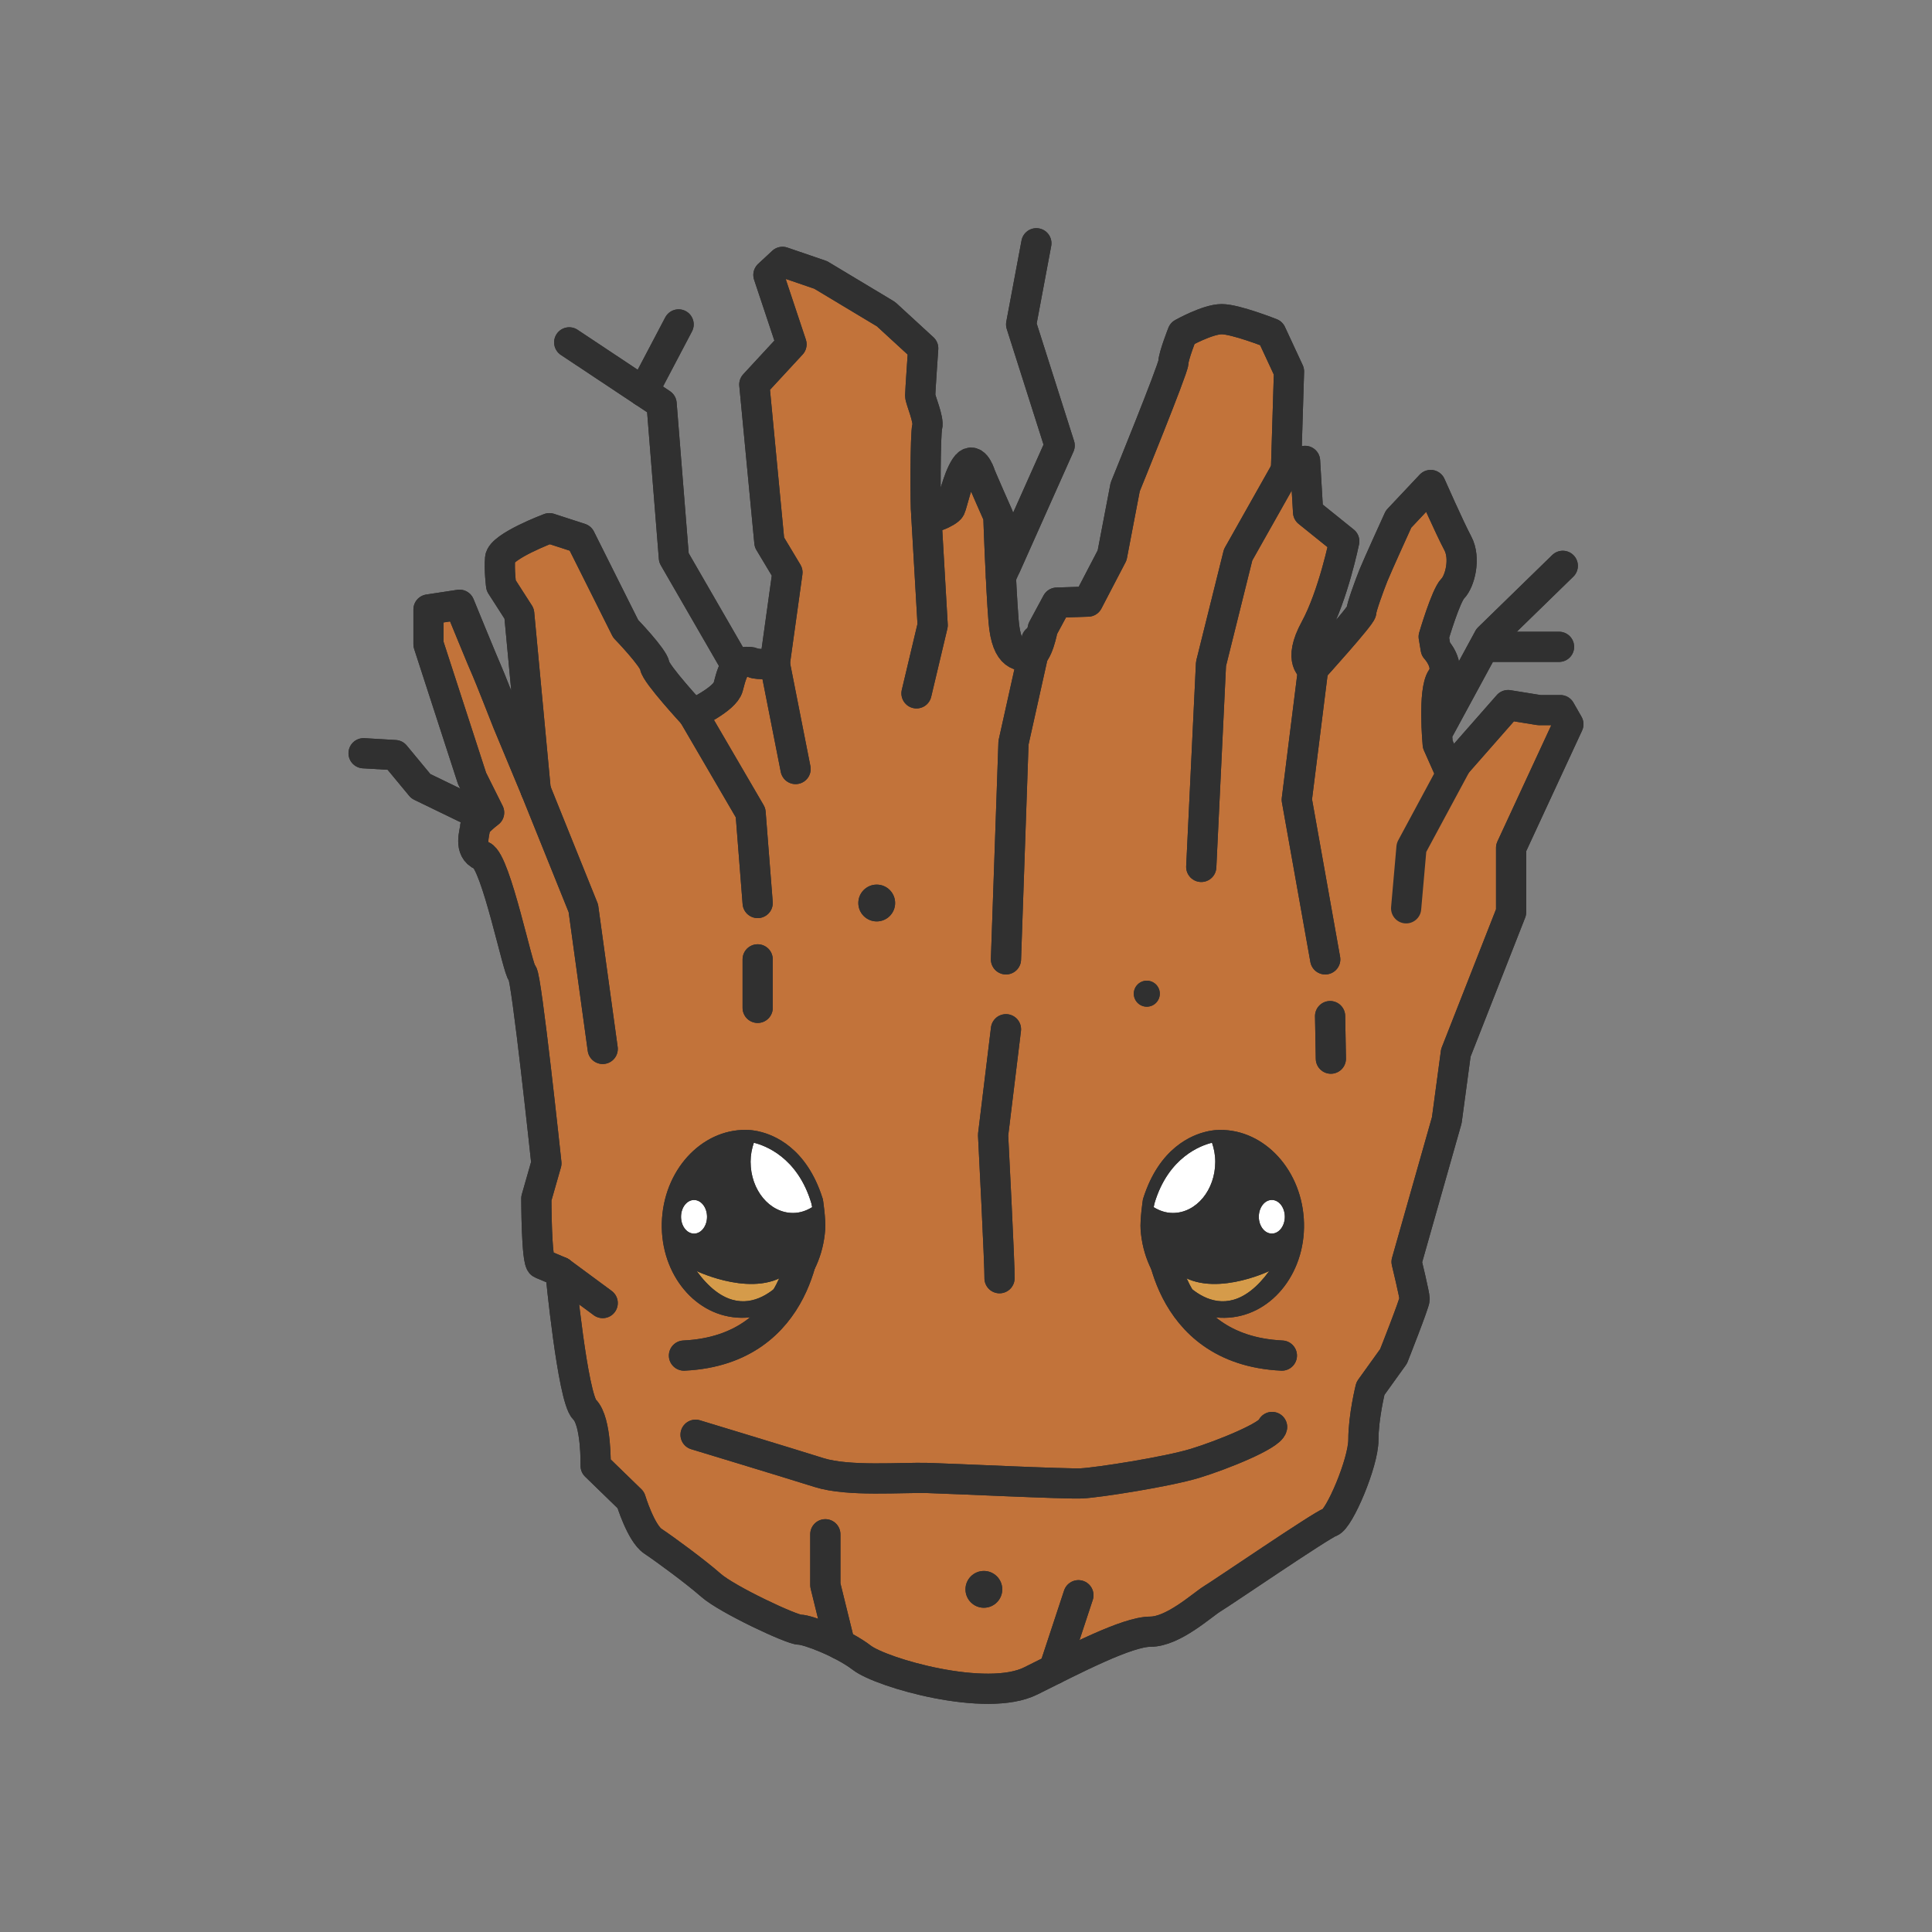 <?xml version="1.0" ?><svg style="enable-background:new 0 0 48 48;" version="1.1" viewBox="0 0 48 48" xml:space="preserve" xmlns="http://www.w3.org/2000/svg" xmlns:xlink="http://www.w3.org/1999/xlink"><rect x="0" y="0" width="48" height="48" fill="#808080" stroke="none"/><g id="Icons"><g><path d="M13.31,19.63l-0.701-1.683c0,0-0.468-1.192-0.514-1.286    c-0.047-0.094-0.678-1.636-0.678-1.636l-0.771,0.117v0.865l1.082,3.333l0.424,0.849    c0,0-0.35,0.262-0.35,0.374c0,0.112-0.173,0.549,0.176,0.699c0.349,0.15,0.898,2.896,0.998,2.921    c0.1,0.025,0.599,4.719,0.599,4.719l-0.25,0.874c0,0,0,1.573,0.125,1.623    c0.125,0.05,0.474,0.2,0.474,0.2s0.3,3.126,0.599,3.421    c0.3,0.295,0.275,1.398,0.275,1.398l0.874,0.849c0,0,0.25,0.824,0.549,1.024    c0.3,0.2,1.049,0.749,1.448,1.099c0.399,0.35,1.997,1.099,2.197,1.099    c0.2,0,1.059,0.325,1.548,0.699c0.489,0.375,3.096,1.124,4.195,0.574    c1.099-0.549,2.397-1.223,2.971-1.223c0.574,0,1.298-0.674,1.548-0.824    c0.25-0.15,2.697-1.823,2.921-1.898c0.225-0.075,0.824-1.473,0.824-2.047    c0-0.574,0.175-1.273,0.175-1.273l0.574-0.799c0,0,0.524-1.323,0.524-1.423    c0-0.1-0.2-0.924-0.2-0.924l0.999-3.52l0.225-1.673l1.373-3.496v-1.598l1.423-3.071    l-0.2-0.35h-0.524l-0.774-0.125l-1.448,1.648l-0.3-0.674c0,0-0.125-1.323,0.1-1.648    c0.225-0.325-0.15-0.724-0.15-0.724l-0.05-0.3c0,0,0.3-1.024,0.474-1.198    c0.175-0.175,0.325-0.749,0.125-1.124c-0.2-0.374-0.674-1.448-0.674-1.448l-0.799,0.849    c0,0-0.524,1.149-0.624,1.398c-0.1,0.25-0.3,0.799-0.3,0.899    c0,0.1-1.198,1.423-1.198,1.423s-0.4-0.175,0.05-0.999c0.449-0.824,0.724-2.172,0.724-2.172    l-0.899-0.724l-0.075-1.273l-0.474,0.225l0.075-2.447l-0.441-0.949c0,0-0.882-0.35-1.232-0.35    c-0.35,0-0.974,0.35-0.974,0.35s-0.224,0.569-0.225,0.724c-0.001,0.156-1.198,3.096-1.198,3.096    l-0.325,1.698l-0.599,1.149l-0.774,0.025l-0.35,0.649c0,0-0.125,0.674-0.325,0.674    c-0.2,0-0.574,0.075-0.649-0.874c-0.075-0.949-0.129-2.597-0.129-2.597s-0.42-0.949-0.445-1.024    c-0.025-0.075-0.175-0.499-0.374-0.2c-0.2,0.3-0.325,0.924-0.374,1.024    c-0.05,0.1-0.574,0.35-0.599,0.15c-0.025-0.2-0.025-1.997,0.025-2.172    c0.05-0.175-0.175-0.674-0.175-0.774c0-0.1,0.075-1.173,0.075-1.173l-0.924-0.849L20.39,6.831    l-0.949-0.325l-0.35,0.325l0.574,1.723l-0.924,0.999l0.374,3.92l0.449,0.749l-0.316,2.272    c0,0-0.433,0.025-0.533-0.025c-0.1-0.05-0.35-0.025-0.424,0.075    c-0.075,0.1-0.125,0.225-0.2,0.524c-0.075,0.3-0.874,0.674-0.874,0.674    s-0.924-0.999-0.949-1.198c-0.025-0.2-0.724-0.924-0.724-0.924l-1.124-2.247L13.649,13.123    c0,0-1.198,0.449-1.224,0.749c-0.025,0.3,0.025,0.674,0.025,0.674l0.449,0.699L13.31,19.63z" style="fill:#C2733A;"/><path d="M13.31,19.63l-0.701-1.683c0,0-0.468-1.192-0.514-1.286    c-0.047-0.094-0.678-1.636-0.678-1.636l-0.771,0.117v0.865l1.082,3.333l0.424,0.849    c0,0-0.35,0.262-0.35,0.374c0,0.112-0.173,0.549,0.176,0.699c0.349,0.15,0.898,2.896,0.998,2.921    c0.1,0.025,0.599,4.719,0.599,4.719l-0.25,0.874c0,0,0,1.573,0.125,1.623    c0.125,0.05,0.474,0.2,0.474,0.2s0.3,3.126,0.599,3.421    c0.3,0.295,0.275,1.398,0.275,1.398l0.874,0.849c0,0,0.25,0.824,0.549,1.024    c0.3,0.2,1.049,0.749,1.448,1.099c0.399,0.35,1.997,1.099,2.197,1.099    c0.2,0,1.059,0.325,1.548,0.699c0.489,0.375,3.096,1.124,4.195,0.574    c1.099-0.549,2.397-1.223,2.971-1.223c0.574,0,1.298-0.674,1.548-0.824    c0.25-0.15,2.697-1.823,2.921-1.898c0.225-0.075,0.824-1.473,0.824-2.047    c0-0.574,0.175-1.273,0.175-1.273l0.574-0.799c0,0,0.524-1.323,0.524-1.423    c0-0.1-0.2-0.924-0.2-0.924l0.999-3.52l0.225-1.673l1.373-3.496v-1.598l1.423-3.071    l-0.2-0.35h-0.524l-0.774-0.125l-1.448,1.648l-0.3-0.674c0,0-0.125-1.323,0.1-1.648    c0.225-0.325-0.15-0.724-0.15-0.724l-0.05-0.3c0,0,0.3-1.024,0.474-1.198    c0.175-0.175,0.325-0.749,0.125-1.124c-0.2-0.374-0.674-1.448-0.674-1.448l-0.799,0.849    c0,0-0.524,1.149-0.624,1.398c-0.1,0.25-0.3,0.799-0.3,0.899    c0,0.1-1.198,1.423-1.198,1.423s-0.4-0.175,0.05-0.999c0.449-0.824,0.724-2.172,0.724-2.172    l-0.899-0.724l-0.075-1.273l-0.474,0.225l0.075-2.447l-0.441-0.949c0,0-0.882-0.35-1.232-0.35    c-0.35,0-0.974,0.35-0.974,0.35s-0.224,0.569-0.225,0.724c-0.001,0.156-1.198,3.096-1.198,3.096    l-0.325,1.698l-0.599,1.149l-0.774,0.025l-0.35,0.649c0,0-0.125,0.674-0.325,0.674    c-0.2,0-0.574,0.075-0.649-0.874c-0.075-0.949-0.129-2.597-0.129-2.597s-0.42-0.949-0.445-1.024    c-0.025-0.075-0.175-0.499-0.374-0.2c-0.2,0.3-0.325,0.924-0.374,1.024    c-0.05,0.1-0.574,0.35-0.599,0.15c-0.025-0.2-0.025-1.997,0.025-2.172    c0.05-0.175-0.175-0.674-0.175-0.774c0-0.1,0.075-1.173,0.075-1.173l-0.924-0.849L20.39,6.831    l-0.949-0.325l-0.35,0.325l0.574,1.723l-0.924,0.999l0.374,3.92l0.449,0.749l-0.316,2.272    c0,0-0.433,0.025-0.533-0.025c-0.1-0.05-0.35-0.025-0.424,0.075    c-0.075,0.1-0.125,0.225-0.2,0.524c-0.075,0.3-0.874,0.674-0.874,0.674    s-0.924-0.999-0.949-1.198c-0.025-0.2-0.724-0.924-0.724-0.924l-1.124-2.247L13.649,13.123    c0,0-1.198,0.449-1.224,0.749c-0.025,0.3,0.025,0.674,0.025,0.674l0.449,0.699L13.31,19.63z" style="fill:#C2733A;"/><path d="M16.994,31.174c0,0,1.717,0.458,2.812,0c0,0-0.518,2.211-1.932,1.314    C16.46,31.593,16.994,31.174,16.994,31.174z" style="fill:#D59B4A;"/><path d="M29.011,31.174c0,0,1.717,0.458,2.812,0c0,0-0.518,2.211-1.932,1.314    C28.477,31.593,29.011,31.174,29.011,31.174z" style="fill:#D59B4A;"/><ellipse cx="31.641" cy="30.171" rx="0.482" ry="0.737" style="fill:#FFFFFF;"/><path d="M30.367,28.31c0,0-1.664-0.065-1.809,1.343    c-0.146,1.407,0.825,1.197,1.391,0.615S30.563,28.541,30.367,28.31z" style="fill:#FFFFFF;"/><ellipse cx="17.166" cy="30.171" rx="0.482" ry="0.737" style="fill:#FFFFFF;"/><path d="M18.44,28.31c0,0,1.664-0.065,1.809,1.343    c0.146,1.407-0.825,1.197-1.391,0.615C18.292,29.685,18.244,28.541,18.44,28.31z" style="fill:#FFFFFF;"/><path d="    M13.31,19.63l-0.701-1.683c0,0-0.468-1.192-0.514-1.286c-0.047-0.094-0.678-1.636-0.678-1.636    l-0.771,0.117v0.865l1.082,3.333l0.424,0.849c0,0-0.35,0.262-0.35,0.374    c0,0.112-0.173,0.549,0.176,0.699c0.349,0.15,0.898,2.896,0.998,2.921    c0.1,0.025,0.599,4.719,0.599,4.719l-0.25,0.874c0,0,0,1.573,0.125,1.623    c0.125,0.05,0.474,0.2,0.474,0.2s0.3,3.126,0.599,3.421    c0.3,0.295,0.275,1.398,0.275,1.398l0.874,0.849c0,0,0.25,0.824,0.549,1.024    c0.3,0.2,1.049,0.749,1.448,1.099c0.399,0.35,1.997,1.099,2.197,1.099    c0.2,0,1.059,0.325,1.548,0.699c0.489,0.375,3.096,1.124,4.195,0.574    c1.099-0.549,2.397-1.223,2.971-1.223c0.574,0,1.298-0.674,1.548-0.824    c0.25-0.15,2.697-1.823,2.921-1.898c0.225-0.075,0.824-1.473,0.824-2.047    c0-0.574,0.175-1.273,0.175-1.273l0.574-0.799c0,0,0.524-1.323,0.524-1.423    c0-0.1-0.2-0.924-0.2-0.924l0.999-3.52l0.225-1.673l1.373-3.496v-1.598l1.423-3.071    l-0.2-0.35h-0.524l-0.774-0.125l-1.448,1.648l-0.3-0.674c0,0-0.125-1.323,0.1-1.648    c0.225-0.325-0.15-0.724-0.15-0.724l-0.05-0.3c0,0,0.3-1.024,0.474-1.198    c0.175-0.175,0.325-0.749,0.125-1.124c-0.2-0.374-0.674-1.448-0.674-1.448l-0.799,0.849    c0,0-0.524,1.149-0.624,1.398c-0.1,0.25-0.3,0.799-0.3,0.899    c0,0.1-1.198,1.423-1.198,1.423s-0.4-0.175,0.05-0.999c0.449-0.824,0.724-2.172,0.724-2.172    l-0.899-0.724l-0.075-1.273l-0.474,0.225l0.075-2.447l-0.441-0.949c0,0-0.882-0.35-1.232-0.35    c-0.35,0-0.974,0.35-0.974,0.35s-0.224,0.569-0.225,0.724c-0.001,0.156-1.198,3.096-1.198,3.096    l-0.325,1.698l-0.599,1.149l-0.774,0.025l-0.35,0.649c0,0-0.125,0.674-0.325,0.674    c-0.2,0-0.574,0.075-0.649-0.874c-0.075-0.949-0.129-2.597-0.129-2.597s-0.42-0.949-0.445-1.024    c-0.025-0.075-0.175-0.499-0.374-0.2c-0.2,0.3-0.325,0.924-0.374,1.024    c-0.05,0.1-0.574,0.35-0.599,0.15c-0.025-0.2-0.025-1.997,0.025-2.172    c0.05-0.175-0.175-0.674-0.175-0.774c0-0.1,0.075-1.173,0.075-1.173l-0.924-0.849L20.39,6.831    l-0.949-0.325l-0.35,0.325l0.574,1.723l-0.924,0.999l0.374,3.92l0.449,0.749l-0.316,2.272    c0,0-0.433,0.025-0.533-0.025c-0.1-0.05-0.35-0.025-0.424,0.075    c-0.075,0.1-0.125,0.225-0.2,0.524c-0.075,0.3-0.874,0.674-0.874,0.674    s-0.924-0.999-0.949-1.198c-0.025-0.2-0.724-0.924-0.724-0.924l-1.124-2.247L13.649,13.123    c0,0-1.198,0.449-1.224,0.749c-0.025,0.3,0.025,0.674,0.025,0.674l0.449,0.699L13.31,19.63z" style="fill:none;stroke:#303030;stroke-width:0.75;stroke-linecap:round;stroke-linejoin:round;stroke-miterlimit:10;"/><polyline points="    11.814,20.192 10.455,19.533 9.815,18.76 9.033,18.714   " style="fill:none;stroke:#303030;stroke-width:0.75;stroke-linecap:round;stroke-linejoin:round;stroke-miterlimit:10;"/><polyline points="    35.776,18.082 36.985,15.853 38.827,14.058   " style="fill:none;stroke:#303030;stroke-width:0.75;stroke-linecap:round;stroke-linejoin:round;stroke-miterlimit:10;"/><line style="fill:none;stroke:#303030;stroke-width:0.75;stroke-linecap:round;stroke-linejoin:round;stroke-miterlimit:10;" x1="36.97" x2="38.734" y1="16.07" y2="16.07"/><path d="    M17.281,35.646c0,0,2.341,0.71,3.07,0.94c0.729,0.23,2.053,0.115,2.705,0.134    s3.415,0.153,3.818,0.134s2.13-0.288,2.82-0.499c0.691-0.211,1.865-0.691,1.911-0.902" style="fill:none;stroke:#303030;stroke-width:0.75;stroke-linecap:round;stroke-linejoin:round;stroke-miterlimit:10;"/><path d="M20.443,29.79c-0.001-0.007-0.005-0.018-0.006-0.017    c-0.398-1.26-1.212-1.579-1.581-1.662c0.001-0.001-0.029-0.007-0.044-0.01    c-0.081-0.016-0.133-0.02-0.144-0.022c0,0-0.022-0.002-0.033-0.003    c-1.12-0.077-2.099,0.904-2.187,2.191c-0.088,1.287,0.747,2.392,1.867,2.469    c1.119,0.077,2.099-0.904,2.187-2.191C20.52,30.298,20.448,29.803,20.443,29.79z M16.92,30.231    c0-0.231,0.145-0.418,0.323-0.418c0.178,0,0.323,0.187,0.323,0.418    c0,0.231-0.145,0.418-0.323,0.418C17.064,30.648,16.92,30.461,16.92,30.231z M17.308,31.579    c0,0,1.5,0.722,2.336,0C19.643,31.579,18.542,33.269,17.308,31.579z M19.702,30.136    c-0.582,0-1.054-0.57-1.054-1.272c0-0.168,0.031-0.326,0.081-0.473    c0.261,0.063,1.085,0.349,1.429,1.505l0.02,0.096C20.034,30.081,19.874,30.136,19.702,30.136z" style="fill:#303030;"/><path d="    M20.026,30.583c0,0-0.065,2.954-3.033,3.096" style="fill:none;stroke:#303030;stroke-width:0.75;stroke-linecap:round;stroke-linejoin:round;stroke-miterlimit:10;"/><path d="M28.338,30.546c0.088,1.287,1.068,2.268,2.187,2.191    c1.119-0.077,1.955-1.182,1.867-2.469c-0.088-1.287-1.068-2.268-2.187-2.191    c-0.011,0.001-0.033,0.003-0.033,0.003c-0.011,0.002-0.063,0.006-0.144,0.022    c-0.015,0.003-0.044,0.009-0.044,0.01c-0.369,0.083-1.183,0.402-1.581,1.662    c-0.001-0.001-0.005,0.011-0.006,0.017C28.393,29.803,28.321,30.298,28.338,30.546z M31.598,30.648    c-0.178,0-0.323-0.187-0.323-0.418c0-0.231,0.145-0.418,0.323-0.418    c0.178,0,0.323,0.187,0.323,0.418C31.921,30.461,31.777,30.648,31.598,30.648z M29.198,31.579    c0.835,0.722,2.336,0,2.336,0C30.299,33.269,29.198,31.579,29.198,31.579z M28.663,29.992    l0.02-0.096c0.344-1.156,1.168-1.442,1.429-1.505c0.05,0.146,0.081,0.304,0.081,0.473    c0,0.703-0.472,1.272-1.054,1.272C28.967,30.136,28.806,30.081,28.663,29.992z" style="fill:#303030;"/><path d="    M28.815,30.583c0,0,0.065,2.954,3.033,3.096" style="fill:none;stroke:#303030;stroke-width:0.75;stroke-linecap:round;stroke-linejoin:round;stroke-miterlimit:10;"/><polyline points="    13.31,19.63 14.493,22.565 14.974,26.06   " style="fill:none;stroke:#303030;stroke-width:0.75;stroke-linecap:round;stroke-linejoin:round;stroke-miterlimit:10;"/><polyline points="    17.219,17.742 18.648,20.192 18.824,22.435   " style="fill:none;stroke:#303030;stroke-width:0.75;stroke-linecap:round;stroke-linejoin:round;stroke-miterlimit:10;"/><line style="fill:none;stroke:#303030;stroke-width:0.75;stroke-linecap:round;stroke-linejoin:round;stroke-miterlimit:10;" x1="19.251" x2="19.766" y1="16.494" y2="19.106"/><polyline points="    23.012,12.773 23.172,15.534 22.77,17.226   " style="fill:none;stroke:#303030;stroke-width:0.75;stroke-linecap:round;stroke-linejoin:round;stroke-miterlimit:10;"/><line style="fill:none;stroke:#303030;stroke-width:0.75;stroke-linecap:round;stroke-linejoin:round;stroke-miterlimit:10;" x1="18.824" x2="18.824" y1="23.835" y2="25.04"/><polyline points="    25.748,15.901 25.18,18.453 24.993,23.835   " style="fill:none;stroke:#303030;stroke-width:0.75;stroke-linecap:round;stroke-linejoin:round;stroke-miterlimit:10;"/><polyline points="    31.951,11.675 30.761,13.785 30.087,16.494 29.845,21.538   " style="fill:none;stroke:#303030;stroke-width:0.75;stroke-linecap:round;stroke-linejoin:round;stroke-miterlimit:10;"/><polyline points="    32.625,16.618 32.218,19.868 32.925,23.835   " style="fill:none;stroke:#303030;stroke-width:0.75;stroke-linecap:round;stroke-linejoin:round;stroke-miterlimit:10;"/><polyline points="    18.293,16.543 16.743,13.858 16.437,10.031 14.142,8.506   " style="fill:none;stroke:#303030;stroke-width:0.75;stroke-linecap:round;stroke-linejoin:round;stroke-miterlimit:10;"/><line style="fill:none;stroke:#303030;stroke-width:0.75;stroke-linecap:round;stroke-linejoin:round;stroke-miterlimit:10;" x1="15.982" x2="16.86" y1="9.729" y2="8.06"/><polyline points="    24.993,14.058 26.327,11.069 25.37,8.06 25.748,6.044   " style="fill:none;stroke:#303030;stroke-width:0.75;stroke-linecap:round;stroke-linejoin:round;stroke-miterlimit:10;"/><polyline points="    20.868,40.855 20.505,39.381 20.505,38.118   " style="fill:none;stroke:#303030;stroke-width:0.75;stroke-linecap:round;stroke-linejoin:round;stroke-miterlimit:10;"/><line style="fill:none;stroke:#303030;stroke-width:0.75;stroke-linecap:round;stroke-linejoin:round;stroke-miterlimit:10;" x1="26.186" x2="26.793" y1="41.473" y2="39.633"/><path d="    M24.993,25.571l-0.32,2.626c0,0,0.169,3.282,0.16,3.56" style="fill:none;stroke:#303030;stroke-width:0.75;stroke-linecap:round;stroke-linejoin:round;stroke-miterlimit:10;"/><line style="fill:none;stroke:#303030;stroke-width:0.75;stroke-linecap:round;stroke-linejoin:round;stroke-miterlimit:10;" x1="13.924" x2="14.974" y1="31.599" y2="32.374"/><line style="fill:none;stroke:#303030;stroke-width:0.75;stroke-linecap:round;stroke-linejoin:round;stroke-miterlimit:10;" x1="33.046" x2="33.065" y1="25.245" y2="26.302"/><circle cx="21.782" cy="22.435" r="0.457" style="fill:#303030;"/><circle cx="24.444" cy="39.487" r="0.457" style="fill:#303030;"/><circle cx="28.492" cy="24.688" r="0.323" style="fill:#303030;"/><path d="    M13.31,19.63l-0.701-1.683c0,0-0.468-1.192-0.514-1.286c-0.047-0.094-0.678-1.636-0.678-1.636    l-0.771,0.117v0.865l1.082,3.333l0.424,0.849c0,0-0.35,0.262-0.35,0.374    c0,0.112-0.173,0.549,0.176,0.699c0.349,0.15,0.898,2.896,0.998,2.921    c0.1,0.025,0.599,4.719,0.599,4.719l-0.25,0.874c0,0,0,1.573,0.125,1.623    c0.125,0.05,0.474,0.2,0.474,0.2s0.3,3.126,0.599,3.421    c0.3,0.295,0.275,1.398,0.275,1.398l0.874,0.849c0,0,0.25,0.824,0.549,1.024    c0.3,0.2,1.049,0.749,1.448,1.099c0.399,0.35,1.997,1.099,2.197,1.099    c0.2,0,1.059,0.325,1.548,0.699c0.489,0.375,3.096,1.124,4.195,0.574    c1.099-0.549,2.397-1.223,2.971-1.223c0.574,0,1.298-0.674,1.548-0.824    c0.25-0.15,2.697-1.823,2.921-1.898c0.225-0.075,0.824-1.473,0.824-2.047    c0-0.574,0.175-1.273,0.175-1.273l0.574-0.799c0,0,0.524-1.323,0.524-1.423    c0-0.1-0.2-0.924-0.2-0.924l0.999-3.52l0.225-1.673l1.373-3.496v-1.598l1.423-3.071    l-0.2-0.35h-0.524l-0.774-0.125l-1.448,1.648l-0.3-0.674c0,0-0.125-1.323,0.1-1.648    c0.225-0.325-0.15-0.724-0.15-0.724l-0.05-0.3c0,0,0.3-1.024,0.474-1.198    c0.175-0.175,0.325-0.749,0.125-1.124c-0.2-0.374-0.674-1.448-0.674-1.448l-0.799,0.849    c0,0-0.524,1.149-0.624,1.398c-0.1,0.25-0.3,0.799-0.3,0.899    c0,0.1-1.198,1.423-1.198,1.423s-0.4-0.175,0.05-0.999c0.449-0.824,0.724-2.172,0.724-2.172    l-0.899-0.724l-0.075-1.273l-0.474,0.225l0.075-2.447l-0.441-0.949c0,0-0.882-0.35-1.232-0.35    c-0.35,0-0.974,0.35-0.974,0.35s-0.224,0.569-0.225,0.724c-0.001,0.156-1.198,3.096-1.198,3.096    l-0.325,1.698l-0.599,1.149l-0.774,0.025l-0.35,0.649c0,0-0.125,0.674-0.325,0.674    c-0.2,0-0.574,0.075-0.649-0.874c-0.075-0.949-0.129-2.597-0.129-2.597s-0.42-0.949-0.445-1.024    c-0.025-0.075-0.175-0.499-0.374-0.2c-0.2,0.3-0.325,0.924-0.374,1.024    c-0.05,0.1-0.574,0.35-0.599,0.15c-0.025-0.2-0.025-1.997,0.025-2.172    c0.05-0.175-0.175-0.674-0.175-0.774c0-0.1,0.075-1.173,0.075-1.173l-0.924-0.849L20.39,6.831    l-0.949-0.325l-0.35,0.325l0.574,1.723l-0.924,0.999l0.374,3.92l0.449,0.749l-0.316,2.272    c0,0-0.433,0.025-0.533-0.025c-0.1-0.05-0.35-0.025-0.424,0.075    c-0.075,0.1-0.125,0.225-0.2,0.524c-0.075,0.3-0.874,0.674-0.874,0.674    s-0.924-0.999-0.949-1.198c-0.025-0.2-0.724-0.924-0.724-0.924l-1.124-2.247L13.649,13.123    c0,0-1.198,0.449-1.224,0.749c-0.025,0.3,0.025,0.674,0.025,0.674l0.449,0.699L13.31,19.63z" style="fill:none;stroke:#303030;stroke-width:0.75;stroke-linecap:round;stroke-linejoin:round;stroke-miterlimit:10;"/><polyline points="    11.814,20.192 10.455,19.533 9.815,18.76 9.033,18.714   " style="fill:none;stroke:#303030;stroke-width:0.75;stroke-linecap:round;stroke-linejoin:round;stroke-miterlimit:10;"/><polyline points="    35.776,18.082 36.985,15.853 38.827,14.058   " style="fill:none;stroke:#303030;stroke-width:0.75;stroke-linecap:round;stroke-linejoin:round;stroke-miterlimit:10;"/><line style="fill:none;stroke:#303030;stroke-width:0.75;stroke-linecap:round;stroke-linejoin:round;stroke-miterlimit:10;" x1="36.97" x2="38.734" y1="16.07" y2="16.07"/><path d="    M17.281,35.646c0,0,2.341,0.71,3.07,0.94c0.729,0.23,2.053,0.115,2.705,0.134    s3.415,0.153,3.818,0.134s2.13-0.288,2.82-0.499c0.691-0.211,1.865-0.691,1.911-0.902" style="fill:none;stroke:#303030;stroke-width:0.75;stroke-linecap:round;stroke-linejoin:round;stroke-miterlimit:10;"/><path d="M20.443,29.79c-0.001-0.007-0.005-0.018-0.006-0.017    c-0.398-1.26-1.212-1.579-1.581-1.662c0.001-0.001-0.029-0.007-0.044-0.01    c-0.081-0.016-0.133-0.02-0.144-0.022c0,0-0.022-0.002-0.033-0.003    c-1.12-0.077-2.099,0.904-2.187,2.191c-0.088,1.287,0.747,2.392,1.867,2.469    c1.119,0.077,2.099-0.904,2.187-2.191C20.52,30.298,20.448,29.803,20.443,29.79z M16.92,30.231    c0-0.231,0.145-0.418,0.323-0.418c0.178,0,0.323,0.187,0.323,0.418    c0,0.231-0.145,0.418-0.323,0.418C17.064,30.648,16.92,30.461,16.92,30.231z M17.308,31.579    c0,0,1.5,0.722,2.336,0C19.643,31.579,18.542,33.269,17.308,31.579z M19.702,30.136    c-0.582,0-1.054-0.57-1.054-1.272c0-0.168,0.031-0.326,0.081-0.473    c0.261,0.063,1.085,0.349,1.429,1.505l0.02,0.096C20.034,30.081,19.874,30.136,19.702,30.136z" style="fill:#303030;"/><path d="    M20.026,30.583c0,0-0.065,2.954-3.033,3.096" style="fill:none;stroke:#303030;stroke-width:0.75;stroke-linecap:round;stroke-linejoin:round;stroke-miterlimit:10;"/><path d="M28.338,30.546c0.088,1.287,1.068,2.268,2.187,2.191    c1.119-0.077,1.955-1.182,1.867-2.469c-0.088-1.287-1.068-2.268-2.187-2.191    c-0.011,0.001-0.033,0.003-0.033,0.003c-0.011,0.002-0.063,0.006-0.144,0.022    c-0.015,0.003-0.044,0.009-0.044,0.01c-0.369,0.083-1.183,0.402-1.581,1.662    c-0.001-0.001-0.005,0.011-0.006,0.017C28.393,29.803,28.321,30.298,28.338,30.546z M31.598,30.648    c-0.178,0-0.323-0.187-0.323-0.418c0-0.231,0.145-0.418,0.323-0.418    c0.178,0,0.323,0.187,0.323,0.418C31.921,30.461,31.777,30.648,31.598,30.648z M29.198,31.579    c0.835,0.722,2.336,0,2.336,0C30.299,33.269,29.198,31.579,29.198,31.579z M28.663,29.992    l0.02-0.096c0.344-1.156,1.168-1.442,1.429-1.505c0.05,0.146,0.081,0.304,0.081,0.473    c0,0.703-0.472,1.272-1.054,1.272C28.967,30.136,28.806,30.081,28.663,29.992z" style="fill:#303030;"/><path d="    M28.815,30.583c0,0,0.065,2.954,3.033,3.096" style="fill:none;stroke:#303030;stroke-width:0.75;stroke-linecap:round;stroke-linejoin:round;stroke-miterlimit:10;"/><polyline points="    13.31,19.63 14.493,22.565 14.974,26.06   " style="fill:none;stroke:#303030;stroke-width:0.75;stroke-linecap:round;stroke-linejoin:round;stroke-miterlimit:10;"/><polyline points="    17.219,17.742 18.648,20.192 18.824,22.435   " style="fill:none;stroke:#303030;stroke-width:0.75;stroke-linecap:round;stroke-linejoin:round;stroke-miterlimit:10;"/><line style="fill:none;stroke:#303030;stroke-width:0.75;stroke-linecap:round;stroke-linejoin:round;stroke-miterlimit:10;" x1="19.251" x2="19.766" y1="16.494" y2="19.106"/><polyline points="    23.012,12.773 23.172,15.534 22.77,17.226   " style="fill:none;stroke:#303030;stroke-width:0.75;stroke-linecap:round;stroke-linejoin:round;stroke-miterlimit:10;"/><line style="fill:none;stroke:#303030;stroke-width:0.75;stroke-linecap:round;stroke-linejoin:round;stroke-miterlimit:10;" x1="18.824" x2="18.824" y1="23.835" y2="25.04"/><polyline points="    25.671,16.248 25.18,18.453 24.993,23.835   " style="fill:none;stroke:#303030;stroke-width:0.75;stroke-linecap:round;stroke-linejoin:round;stroke-miterlimit:10;"/><polyline points="    31.951,11.675 30.761,13.785 30.087,16.494 29.845,21.538   " style="fill:none;stroke:#303030;stroke-width:0.75;stroke-linecap:round;stroke-linejoin:round;stroke-miterlimit:10;"/><polyline points="    32.625,16.618 32.218,19.868 32.925,23.835   " style="fill:none;stroke:#303030;stroke-width:0.75;stroke-linecap:round;stroke-linejoin:round;stroke-miterlimit:10;"/><polyline points="    18.293,16.543 16.743,13.858 16.437,10.031 14.142,8.506   " style="fill:none;stroke:#303030;stroke-width:0.75;stroke-linecap:round;stroke-linejoin:round;stroke-miterlimit:10;"/><line style="fill:none;stroke:#303030;stroke-width:0.75;stroke-linecap:round;stroke-linejoin:round;stroke-miterlimit:10;" x1="15.982" x2="16.86" y1="9.729" y2="8.06"/><polyline points="    24.868,14.336 26.327,11.069 25.37,8.06 25.748,6.044   " style="fill:none;stroke:#303030;stroke-width:0.75;stroke-linecap:round;stroke-linejoin:round;stroke-miterlimit:10;"/><polyline points="    20.868,40.855 20.505,39.381 20.505,38.118   " style="fill:none;stroke:#303030;stroke-width:0.75;stroke-linecap:round;stroke-linejoin:round;stroke-miterlimit:10;"/><line style="fill:none;stroke:#303030;stroke-width:0.75;stroke-linecap:round;stroke-linejoin:round;stroke-miterlimit:10;" x1="26.186" x2="26.793" y1="41.473" y2="39.633"/><path d="    M24.993,25.571l-0.32,2.626c0,0,0.169,3.282,0.16,3.56" style="fill:none;stroke:#303030;stroke-width:0.75;stroke-linecap:round;stroke-linejoin:round;stroke-miterlimit:10;"/><line style="fill:none;stroke:#303030;stroke-width:0.75;stroke-linecap:round;stroke-linejoin:round;stroke-miterlimit:10;" x1="13.924" x2="14.974" y1="31.599" y2="32.374"/><line style="fill:none;stroke:#303030;stroke-width:0.75;stroke-linecap:round;stroke-linejoin:round;stroke-miterlimit:10;" x1="33.046" x2="33.065" y1="25.245" y2="26.302"/><circle cx="21.782" cy="22.435" r="0.457" style="fill:#303030;"/><circle cx="24.444" cy="39.487" r="0.457" style="fill:#303030;"/><circle cx="28.492" cy="24.688" r="0.323" style="fill:#303030;"/><polyline points="    36.19,18.972 35.068,21.056 34.935,22.567   " style="fill:none;stroke:#303030;stroke-width:0.75;stroke-linecap:round;stroke-linejoin:round;stroke-miterlimit:10;"/></g></g></svg>